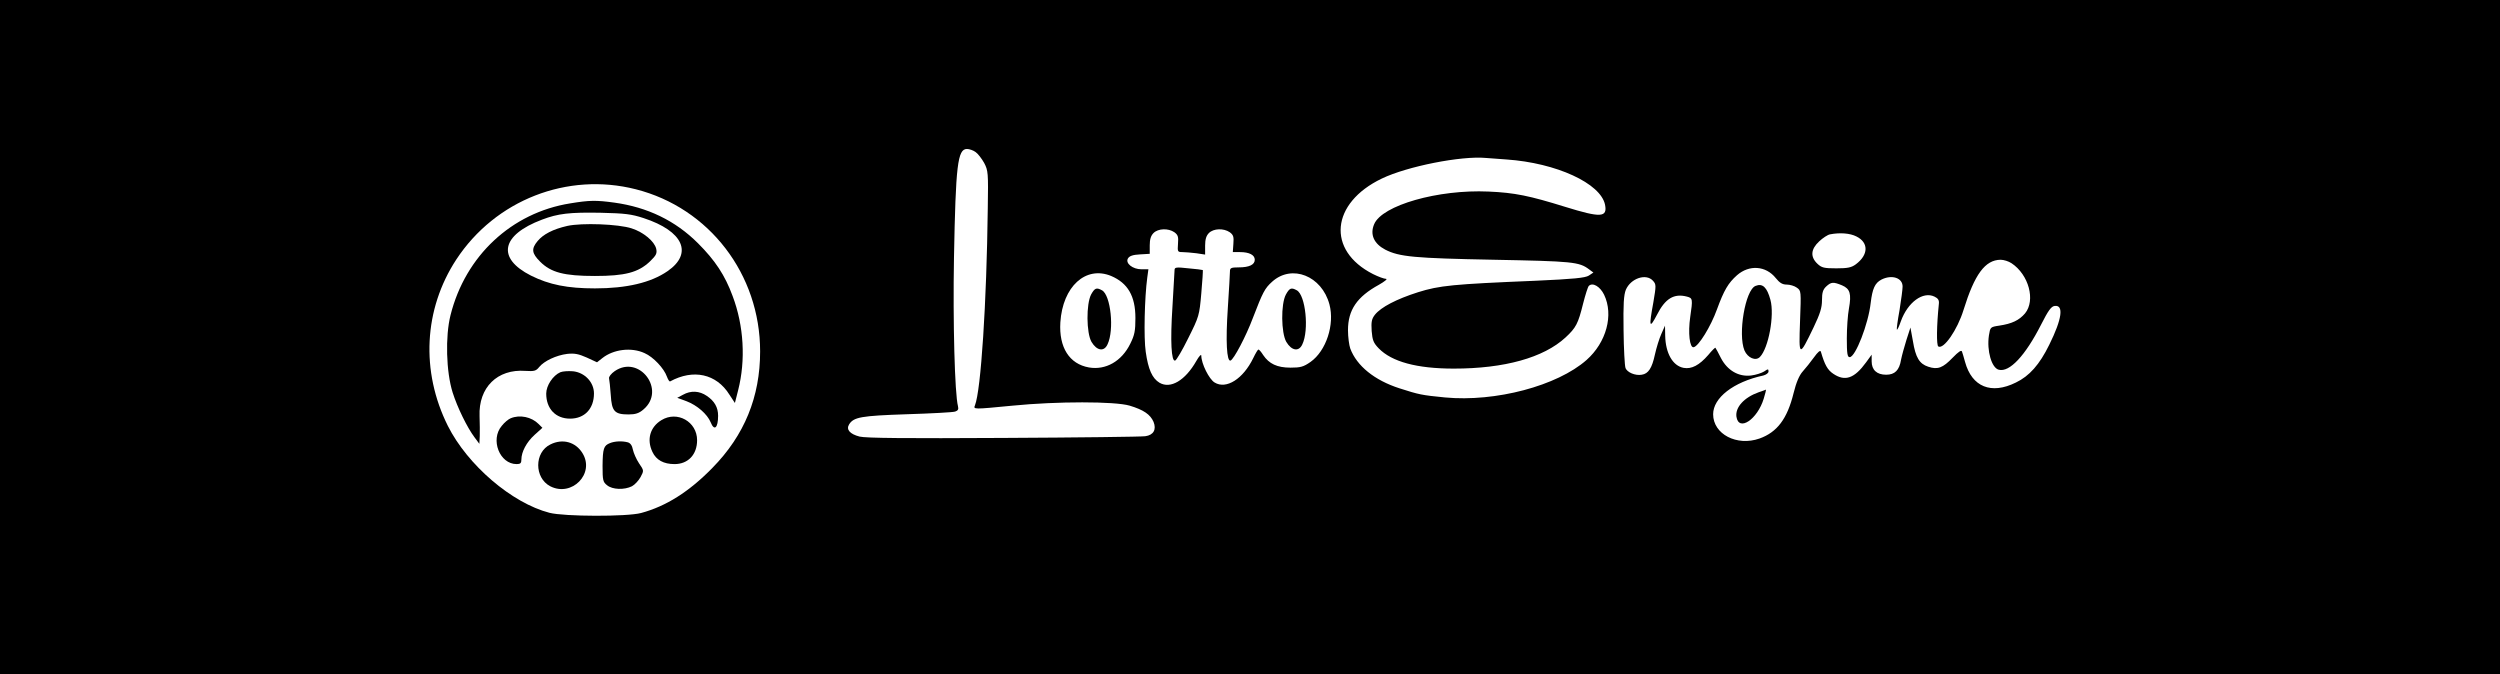 <?xml version="1.0" standalone="no"?>
<!DOCTYPE svg PUBLIC "-//W3C//DTD SVG 20010904//EN"
 "http://www.w3.org/TR/2001/REC-SVG-20010904/DTD/svg10.dtd">
<svg version="1.0" xmlns="http://www.w3.org/2000/svg"
 width="1309pt" height="353pt" viewBox="0 0 1309 353"
 preserveAspectRatio="xMidYMid meet">
<g transform="translate(0,353) scale(0.1,-0.1)"
fill="#000000" stroke="none">
<path d="M0 1765 l0 -1765 6545 0 6545 0 0 1765 0 1765 -6545 0 -6545 0 0
-1765z m5108 969 c12 -8 32 -34 45 -57 21 -40 22 -52 19 -237 -6 -498 -36
-954 -67 -1032 -9 -22 -10 -22 197 -2 233 23 535 23 613 0 73 -22 108 -46 125
-85 16 -40 0 -69 -43 -75 -17 -3 -351 -7 -742 -9 -508 -3 -722 -1 -754 7 -51
13 -72 37 -55 64 24 38 62 45 301 53 128 4 242 10 254 14 15 5 19 12 15 28
-17 64 -27 442 -21 777 9 486 19 570 68 570 12 0 33 -7 45 -16z m2780 -39
c261 -18 493 -125 516 -237 13 -67 -22 -69 -209 -11 -187 58 -263 74 -401 80
-264 12 -558 -72 -599 -171 -23 -54 -1 -102 58 -133 74 -38 154 -45 567 -53
414 -8 448 -11 500 -50 l23 -17 -24 -16 c-19 -12 -79 -18 -279 -27 -435 -18
-503 -25 -615 -60 -113 -36 -194 -78 -226 -118 -17 -22 -20 -37 -17 -85 4 -48
9 -62 37 -91 68 -70 199 -106 393 -106 265 0 470 57 585 163 55 51 66 72 92
177 12 47 25 88 30 93 20 20 59 -3 80 -46 51 -106 12 -250 -92 -342 -153 -135
-476 -221 -741 -196 -123 12 -136 15 -239 48 -130 42 -223 117 -257 208 -6 17
-12 60 -12 96 0 106 47 175 162 238 30 17 47 31 37 31 -10 0 -40 11 -68 25
-244 124 -221 372 46 500 133 64 416 120 545 108 14 -1 62 -5 108 -8z m-4559
-156 c385 -98 651 -445 651 -849 0 -238 -82 -439 -250 -610 -122 -125 -243
-201 -373 -236 -74 -20 -403 -19 -480 1 -197 51 -429 250 -532 455 -143 286
-126 611 44 871 205 312 582 459 940 368z m2820 -225 c19 -14 22 -24 19 -60
-3 -42 -2 -44 23 -44 14 0 47 -3 73 -6 l46 -7 0 47 c0 33 6 52 20 66 24 24 77
26 109 4 19 -14 22 -24 19 -60 l-3 -44 38 0 c48 0 77 -15 77 -40 0 -26 -29
-40 -84 -40 -40 0 -46 -3 -46 -21 0 -12 -5 -97 -11 -190 -12 -176 -6 -283 14
-277 17 6 81 127 117 223 52 135 62 155 101 190 103 93 260 31 300 -119 28
-105 -17 -243 -99 -301 -37 -26 -53 -30 -105 -30 -70 0 -112 20 -143 66 -10
16 -21 29 -25 29 -3 0 -15 -20 -27 -45 -53 -109 -141 -165 -202 -128 -29 17
-70 99 -70 141 0 9 -12 -3 -26 -28 -58 -102 -135 -148 -193 -114 -38 23 -59
70 -72 162 -11 73 -6 285 8 388 l6 44 -36 0 c-47 0 -86 32 -71 57 8 13 26 19
63 21 l51 3 0 45 c0 31 6 50 20 64 24 24 77 26 109 4z m3571 -22 c65 -32 64
-96 -3 -146 -23 -17 -43 -21 -102 -21 -64 0 -77 3 -99 24 -38 36 -35 76 9 117
19 18 45 35 57 37 52 10 105 6 138 -11z m812 -140 c91 -60 127 -195 71 -263
-31 -36 -68 -54 -135 -64 -47 -7 -47 -8 -54 -51 -12 -80 14 -171 52 -180 56
-14 138 73 221 236 37 73 53 96 71 98 49 7 39 -68 -28 -203 -51 -104 -104
-164 -175 -198 -129 -64 -230 -23 -266 108 -6 22 -13 46 -16 54 -3 10 -18 0
-49 -32 -51 -53 -78 -64 -128 -47 -46 15 -66 48 -80 134 l-13 71 -21 -65 c-11
-36 -24 -82 -28 -103 -9 -56 -33 -79 -78 -79 -49 0 -76 25 -76 70 l0 35 -29
-40 c-61 -84 -110 -102 -172 -60 -30 20 -45 47 -65 116 -3 9 -16 -2 -36 -30
-17 -24 -44 -57 -59 -74 -18 -20 -34 -57 -48 -114 -33 -134 -86 -204 -178
-237 -119 -42 -243 23 -243 127 0 86 106 169 263 203 15 4 27 13 27 21 0 14
-3 14 -23 0 -13 -8 -43 -18 -68 -21 -65 -8 -124 26 -158 91 -14 28 -27 52 -29
54 -1 3 -18 -14 -38 -38 -46 -53 -87 -75 -129 -67 -57 11 -94 77 -96 168 l-1
53 -19 -43 c-11 -24 -26 -73 -34 -109 -15 -70 -34 -100 -69 -105 -33 -6 -77
12 -85 36 -4 11 -9 100 -10 197 -2 138 1 184 12 212 26 60 106 87 142 47 17
-19 17 -24 2 -113 -24 -131 -21 -141 19 -65 43 85 89 113 157 95 30 -8 31 -12
17 -107 -12 -83 -3 -162 18 -158 26 5 90 109 122 198 37 101 59 138 105 179
64 56 151 50 203 -15 20 -25 35 -34 57 -34 17 0 41 -7 53 -16 23 -16 23 -17
17 -177 -7 -188 -5 -189 71 -31 34 71 44 103 44 142 0 40 5 56 22 72 26 24 37
25 83 6 42 -18 50 -44 36 -122 -6 -32 -11 -102 -11 -156 0 -80 3 -98 15 -98
30 0 98 174 110 284 9 75 22 104 56 122 55 28 112 9 111 -37 0 -13 -7 -68 -16
-123 -10 -54 -16 -100 -14 -102 3 -2 12 18 21 44 36 100 116 158 176 129 19
-9 25 -19 23 -37 -12 -116 -13 -218 -3 -224 28 -17 100 87 132 191 58 187 113
262 194 263 17 0 42 -8 57 -18z m-4714 -67 c87 -37 127 -105 127 -220 0 -67
-4 -89 -27 -135 -45 -92 -129 -139 -216 -124 -103 18 -158 105 -150 236 12
188 133 298 266 243z"/>
<path d="M2985 2465 c-306 -49 -548 -274 -626 -585 -28 -111 -23 -297 11 -405
25 -79 76 -183 114 -234 l26 -35 2 40 c1 21 0 69 -1 105 -6 150 93 248 240
237 47 -3 56 0 72 20 26 32 90 62 147 69 38 4 59 0 102 -19 l54 -25 28 22 c58
46 152 58 221 26 46 -20 102 -80 117 -123 6 -16 13 -27 17 -25 121 66 242 40
310 -69 l29 -44 17 67 c40 157 30 337 -29 493 -40 109 -92 187 -181 276 -119
119 -265 189 -438 213 -95 13 -129 13 -232 -4z m385 -77 c208 -68 260 -185
125 -278 -87 -60 -214 -90 -380 -90 -143 0 -239 19 -335 67 -180 91 -157 212
58 293 84 32 146 39 307 36 127 -3 161 -7 225 -28z"/>
<path d="M2970 2347 c-74 -17 -125 -43 -155 -79 -34 -41 -31 -64 13 -108 57
-57 126 -75 287 -75 157 0 227 18 288 76 33 32 38 42 33 66 -9 39 -66 87 -128
107 -69 23 -262 30 -338 13z"/>
<path d="M3219 1587 c-19 -13 -32 -30 -30 -38 2 -8 6 -47 9 -87 5 -86 20 -102
93 -102 36 0 55 6 78 26 120 101 -21 289 -150 201z"/>
<path d="M2934 1581 c-39 -17 -74 -70 -74 -112 0 -79 49 -131 125 -131 76 0
125 52 125 132 0 59 -49 110 -110 116 -25 2 -54 0 -66 -5z"/>
<path d="M3576 1463 l-30 -16 49 -18 c55 -21 108 -67 126 -110 19 -48 39 -30
39 34 0 44 -19 77 -59 104 -39 27 -84 29 -125 6z"/>
<path d="M2674 1340 c-11 -4 -33 -22 -47 -40 -61 -72 -11 -200 78 -200 20 0
25 5 25 24 0 40 27 91 69 129 l41 37 -20 20 c-37 37 -98 50 -146 30z"/>
<path d="M3463 1330 c-59 -36 -78 -101 -47 -166 20 -43 59 -64 116 -64 71 0
118 50 118 125 0 97 -104 156 -187 105z"/>
<path d="M2882 1203 c-85 -41 -85 -175 -1 -219 113 -58 235 66 169 173 -36 59
-104 78 -168 46z"/>
<path d="M3194 1210 c-33 -13 -38 -28 -39 -119 0 -76 2 -85 24 -102 28 -23 90
-25 130 -5 15 8 35 30 45 48 18 34 18 34 -8 72 -14 21 -28 53 -32 71 -4 22
-13 35 -27 39 -30 8 -68 6 -93 -4z"/>
<path d="M6150 2116 c0 -9 -5 -95 -11 -191 -12 -183 -6 -289 14 -283 7 2 38
55 69 118 56 112 58 118 68 234 6 65 9 120 8 122 -2 1 -36 6 -75 9 -64 7 -73
6 -73 -9z"/>
<path d="M6733 1988 c-27 -50 -25 -201 2 -248 28 -47 66 -53 84 -13 36 75 17
258 -29 283 -29 16 -38 12 -57 -22z"/>
<path d="M9192 2033 c-54 -21 -93 -253 -58 -338 17 -39 59 -57 81 -34 45 46
77 218 55 299 -18 66 -41 88 -78 73z"/>
<path d="M9208 1476 c-76 -27 -123 -79 -116 -128 12 -80 110 -14 143 95 8 26
13 47 12 47 -1 -1 -19 -7 -39 -14z"/>
<path d="M5713 1988 c-26 -50 -25 -201 2 -248 28 -47 66 -53 84 -13 36 75 17
258 -29 283 -29 16 -38 12 -57 -22z"/>
</g>
</svg>
